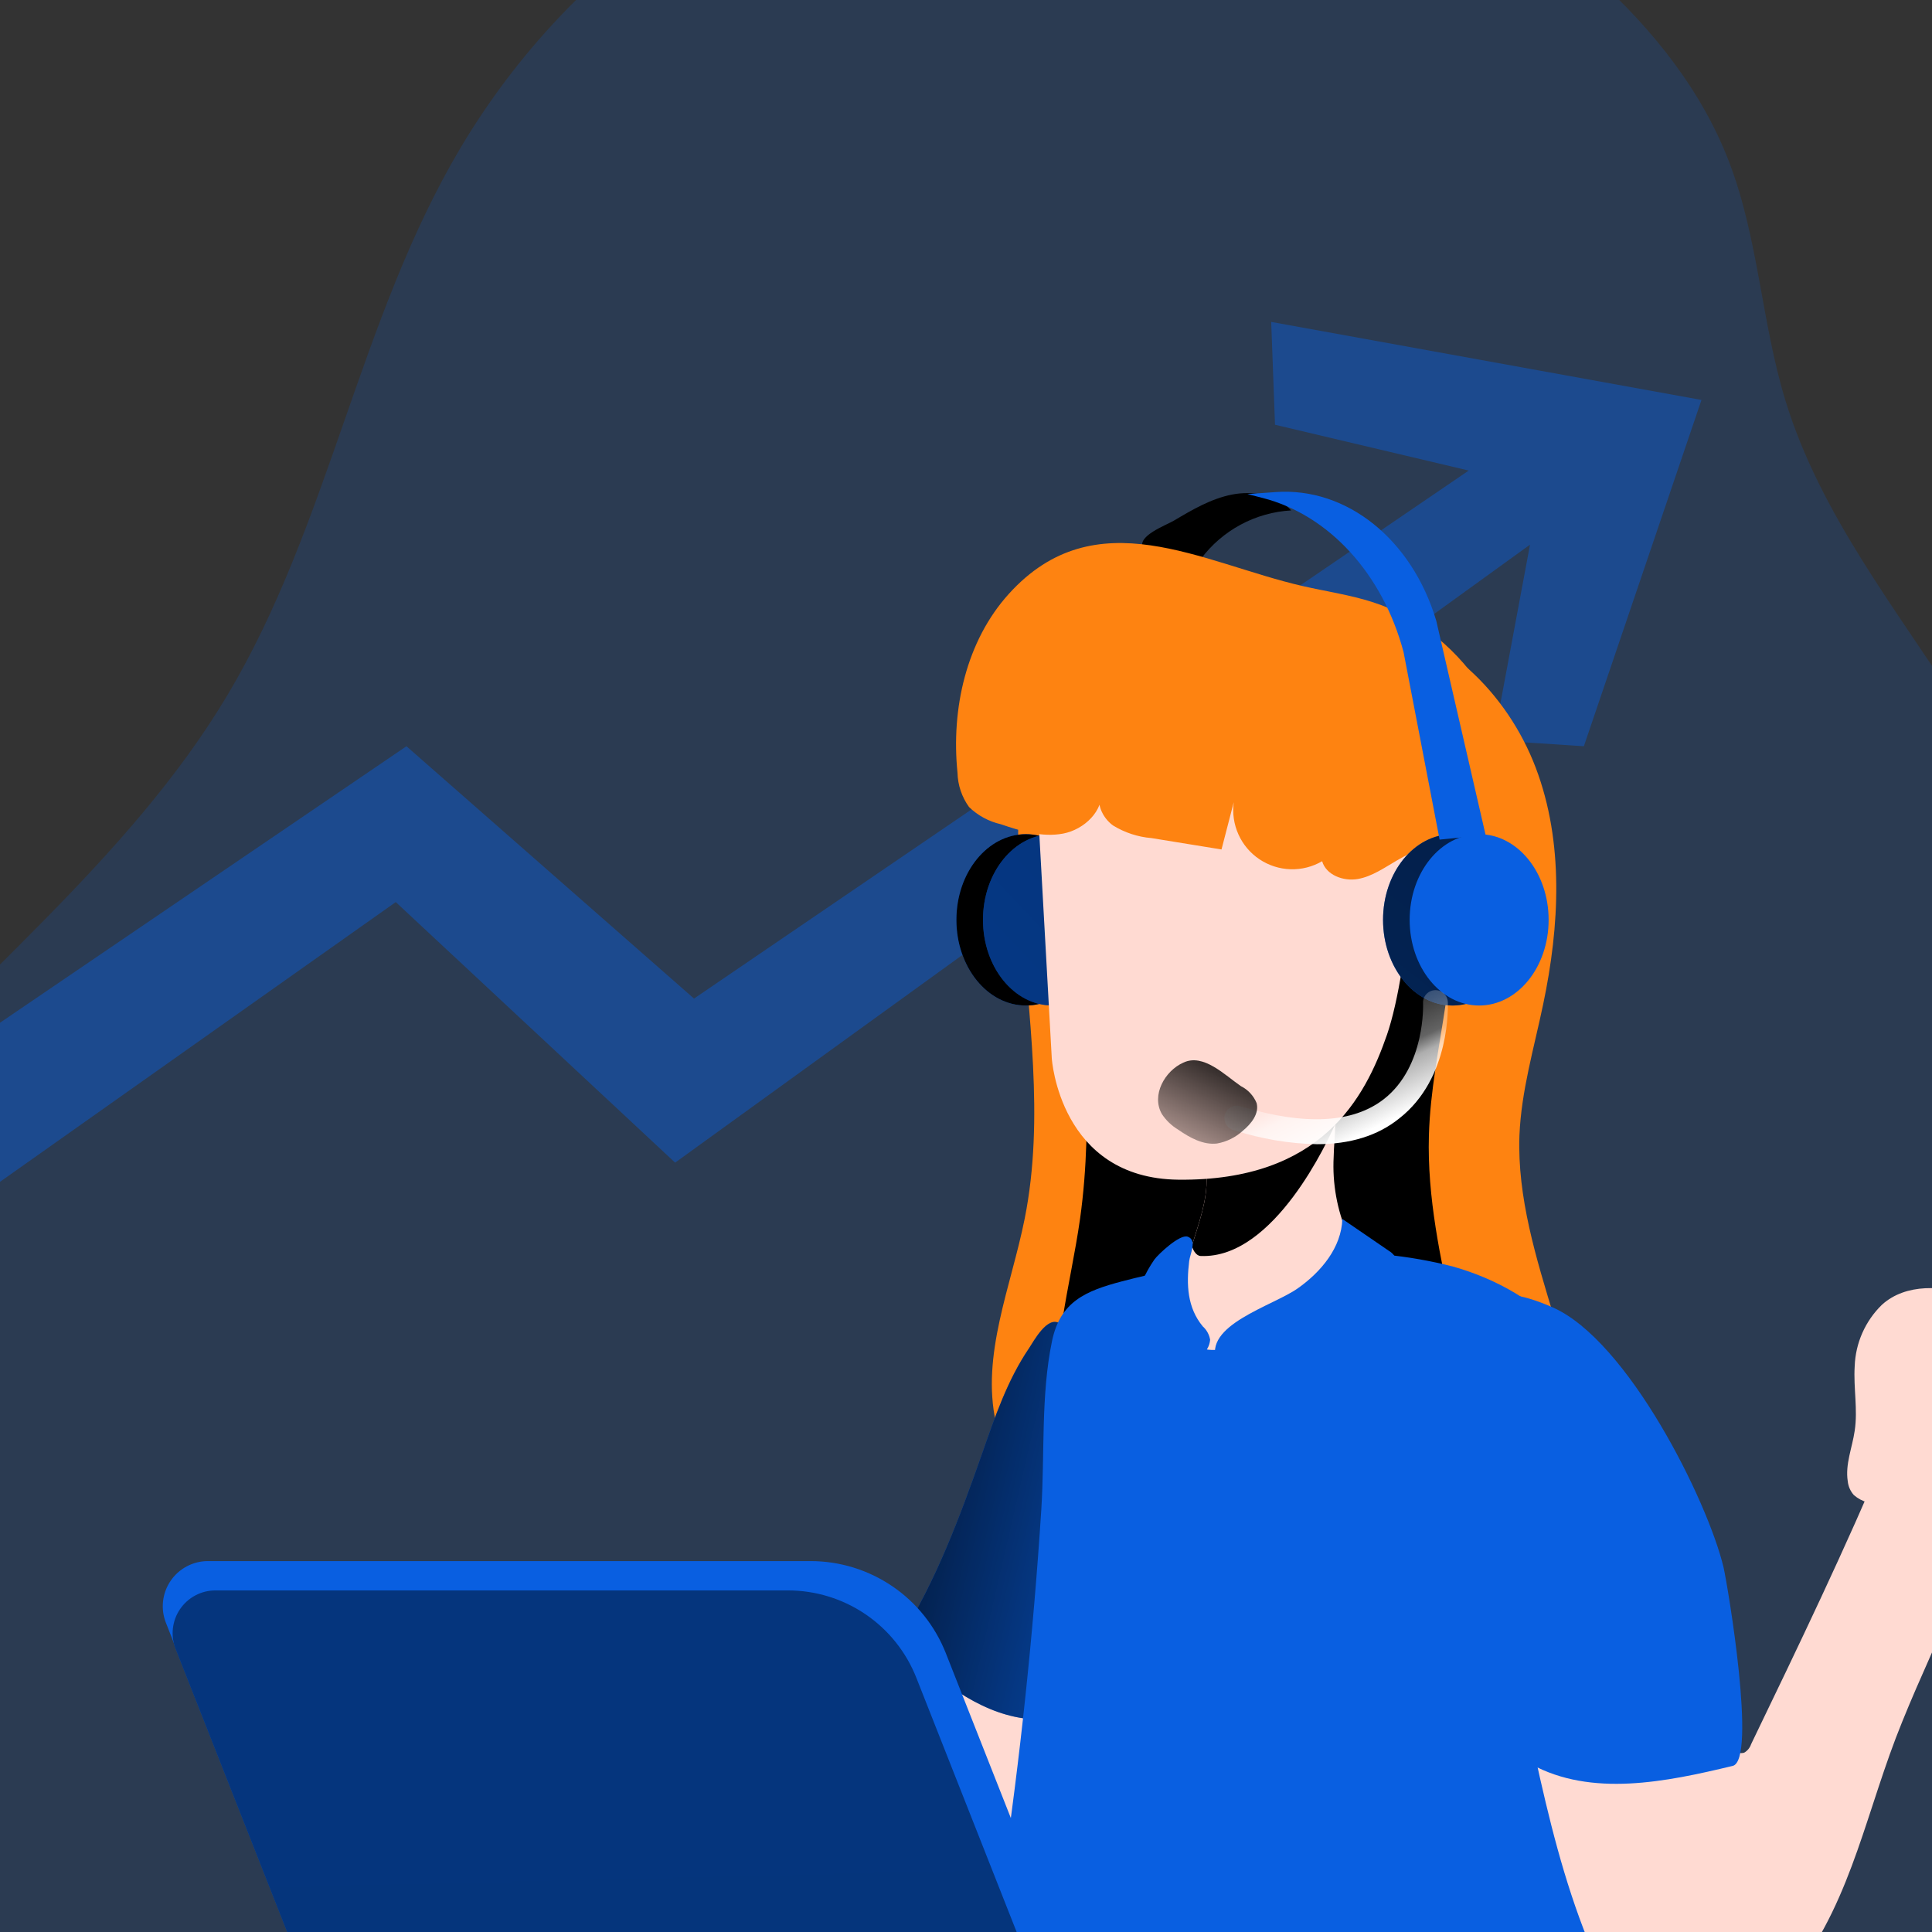 <svg width="72" height="72" viewBox="0 0 72 72" fill="none" xmlns="http://www.w3.org/2000/svg">
<rect x="0" y="0" width="72" height="72" fill="#333333" stroke="none"/>
<path opacity="0.18" d="M84.261 53.47C84.245 56.644 83.101 59.715 81.62 62.532C78.484 68.464 73.451 73.542 67.518 76.576L68.137 76.437C58.433 83.596 41.701 77.638 29.66 78.314C22.788 78.7 15.916 79.647 9.05 79.197C2.183 78.746 -1.271 81.947 -6.271 77.216C-12.796 71.033 -14.451 60.992 -11.776 52.367C-11.119 50.223 -10.183 48.176 -8.993 46.277C-8.065 44.824 -7.034 43.44 -5.909 42.134C-1.214 36.624 4.782 32.108 8.493 25.876C12.271 19.529 13.384 11.875 17.154 5.524C19.247 1.998 22.098 -1.017 25.5 -3.304C28.903 -5.591 32.772 -7.091 36.827 -7.697C40.882 -8.303 45.02 -7.998 48.943 -6.805C52.865 -5.613 56.473 -3.562 59.505 -0.802C61.615 1.122 63.427 3.385 64.442 6.042C65.532 8.89 65.646 12.01 66.537 14.923C67.832 19.169 70.695 22.724 73.088 26.466C76.371 31.601 78.826 37.212 81.267 42.794C82.759 46.202 84.279 49.741 84.261 53.47Z" fill="#095FE1"/>
<path d="M72.415 47.789C72.516 47.299 72.691 46.828 72.933 46.391C73.05 46.195 73.199 46.02 73.373 45.873C73.449 45.813 73.538 45.774 73.634 45.757C73.729 45.741 73.826 45.748 73.918 45.778C74.01 45.807 74.093 45.859 74.16 45.929C74.227 45.998 74.276 46.083 74.302 46.176C74.538 47.082 74.463 48.066 74.38 49.008C74.371 49.313 74.309 49.614 74.196 49.897C73.847 50.637 72.557 50.968 72.06 50.171C71.69 49.557 72.259 48.4 72.415 47.789Z" fill="#FFDAD2"/>
<path d="M72.415 47.789C72.516 47.299 72.691 46.828 72.933 46.391C72.99 46.291 73.057 46.196 73.132 46.108C73.22 46.007 73.335 45.932 73.463 45.893C73.591 45.853 73.728 45.85 73.857 45.884C73.987 45.918 74.105 45.988 74.197 46.085C74.289 46.182 74.353 46.303 74.38 46.435C74.504 47.284 74.51 48.147 74.398 48.998C74.39 49.303 74.327 49.603 74.214 49.886C73.865 50.627 72.575 50.958 72.078 50.161C71.69 49.557 72.259 48.4 72.415 47.789Z" fill="url(#paint0_linear)"/>
<path opacity="0.42" d="M63.409 14.905L59.026 27.81L55.659 27.59L57.019 20.298L25.16 43.328L14.749 33.618L-11.776 52.367C-11.119 50.224 -10.183 48.176 -8.993 46.277C-8.065 44.824 -7.034 43.44 -5.909 42.134L15.147 27.81L25.864 37.214L54.735 17.536L47.516 15.829L47.374 11.997L63.409 14.905Z" fill="#095FE1"/>
<path d="M30.484 72.454C30.258 73.115 30.051 73.868 30.385 74.479C30.609 74.82 30.91 75.103 31.263 75.305L34.448 77.467C35.059 77.882 35.706 78.311 36.442 78.366C37.177 78.42 38.008 77.954 38.07 77.219C38.143 76.369 37.255 75.792 36.84 75.049C36.294 74.073 36.594 72.866 36.879 71.789C37.594 69.067 38.113 66.299 38.433 63.503C37.78 63.244 35.88 62.04 35.214 62.237C34.438 62.465 33.764 64.598 33.425 65.292C32.278 67.608 31.295 70.001 30.484 72.454Z" fill="#FFDAD2"/>
<path d="M43.749 19.402C44.432 18.996 45.134 18.584 45.913 18.431C46.693 18.279 47.583 18.431 48.117 19.022C47.457 19.059 46.814 19.241 46.233 19.554C45.651 19.868 45.145 20.304 44.751 20.834C44.71 20.903 44.647 20.956 44.572 20.984C44.509 20.991 44.445 20.98 44.388 20.951C44.067 20.829 42.728 20.692 42.589 20.417C42.382 19.962 43.446 19.581 43.749 19.402Z" fill="black"/>
<path d="M38.052 33.965C38.311 37.786 38.938 41.66 38.187 45.417C37.682 47.949 36.556 50.497 37.115 53.017C37.729 55.792 40.595 57.877 43.422 57.605C45.214 57.431 46.817 56.46 48.531 55.911C49.973 55.45 51.494 55.288 53 55.438C54.349 55.572 55.81 55.932 56.985 55.259C57.964 54.7 58.466 53.532 58.518 52.411C58.57 51.289 58.259 50.181 57.92 49.102C57.249 46.888 56.542 44.627 56.625 42.315C56.693 40.655 57.172 39.045 57.511 37.419C58.122 34.503 58.288 31.398 57.234 28.615C56.18 25.831 53.761 23.436 50.804 23.061C49.282 22.875 47.731 23.221 46.214 23.007C44.875 22.818 43.624 22.199 42.306 21.929C41.847 21.809 41.365 21.814 40.908 21.942C39.318 22.494 38.562 25.933 38.288 27.351C37.866 29.519 37.886 31.761 38.052 33.965Z" fill="#FE8311"/>
<path d="M36.589 54.203C35.766 56.548 34.888 58.902 33.565 61.01C33.539 61.038 33.52 61.072 33.509 61.108C33.497 61.145 33.494 61.183 33.5 61.221C33.505 61.259 33.519 61.295 33.54 61.327C33.561 61.359 33.589 61.386 33.622 61.406C34.953 62.571 36.39 63.785 38.14 64.037C38.254 64.063 38.374 64.053 38.482 64.008C38.584 63.937 38.659 63.834 38.697 63.715C39.813 61.126 40.204 58.296 40.17 55.495C40.145 54.096 40.035 52.7 39.839 51.315C39.792 50.976 39.766 49.482 39.474 49.309C39.026 49.05 38.536 49.961 38.345 50.251C37.534 51.447 37.066 52.838 36.589 54.203Z" fill="#095FE1"/>
<path d="M36.589 54.203C35.766 56.548 34.888 58.902 33.565 61.01C33.539 61.038 33.52 61.072 33.509 61.108C33.497 61.145 33.494 61.183 33.5 61.221C33.505 61.259 33.519 61.295 33.54 61.327C33.561 61.359 33.589 61.386 33.622 61.406C34.953 62.571 36.39 63.785 38.14 64.037C38.254 64.063 38.374 64.053 38.482 64.008C38.584 63.937 38.659 63.834 38.697 63.715C39.813 61.126 40.204 58.296 40.17 55.495C40.145 54.096 40.035 52.7 39.839 51.315C39.792 50.976 39.766 49.482 39.474 49.309C39.026 49.05 38.536 49.961 38.345 50.251C37.534 51.447 37.066 52.838 36.589 54.203Z" fill="url(#paint1_linear)"/>
<path d="M40.155 33.965C40.341 37.786 40.779 41.66 40.251 45.417C39.893 47.949 39.098 50.497 39.492 53.017C39.927 55.792 41.947 57.877 43.94 57.605C45.201 57.431 46.33 56.46 47.539 55.911C48.523 55.455 49.617 55.29 50.691 55.438C51.641 55.572 52.669 55.932 53.497 55.259C54.186 54.7 54.533 53.532 54.58 52.411C54.574 51.295 54.432 50.183 54.158 49.102C53.684 46.888 53.184 44.627 53.251 42.315C53.298 40.655 53.635 39.045 53.875 37.419C54.305 34.503 54.417 31.398 53.681 28.615C52.946 25.831 51.232 23.436 49.147 23.061C48.078 22.875 46.983 23.221 45.913 23.007C44.971 22.818 44.101 22.199 43.158 21.93C42.84 21.809 42.489 21.814 42.174 21.942C41.053 22.494 40.522 25.933 40.328 27.352C40.069 29.546 40.011 31.759 40.155 33.965Z" fill="url(#paint2_linear)"/>
<path d="M49.08 46.706C50.783 46.61 52.49 46.776 54.142 47.198C55.781 47.662 57.337 48.532 58.412 49.852C59.603 51.315 60.123 53.218 60.245 55.109C60.367 56.999 60.116 58.873 59.927 60.751C59.484 65.147 59.367 69.569 59.577 73.982C59.629 75.038 59.647 76.232 58.904 76.986C58.435 77.462 57.754 77.654 57.104 77.809C51.729 79.104 45.903 79.329 40.812 77.172C39.518 76.623 38.223 75.859 37.584 74.611C36.89 73.254 37.115 71.633 37.338 70.126C38.018 65.528 38.507 60.907 38.806 56.264C38.938 54.208 38.785 51.991 39.207 49.971C39.513 48.508 40.458 48.107 41.82 47.75C44.193 47.131 46.629 46.781 49.08 46.706Z" fill="#095FE1"/>
<path d="M49.08 46.706C50.783 46.61 52.49 46.776 54.142 47.198C55.781 47.662 57.337 48.532 58.412 49.852C59.603 51.315 60.123 53.218 60.245 55.109C60.367 56.999 60.116 58.873 59.927 60.751C59.484 65.147 59.367 69.569 59.577 73.982C59.629 75.038 59.647 76.232 58.904 76.986C58.435 77.462 57.754 77.654 57.104 77.809C51.729 79.104 45.903 79.329 40.812 77.172C39.518 76.623 38.223 75.859 37.584 74.611C36.89 73.254 37.115 71.633 37.338 70.126C38.018 65.528 38.507 60.907 38.806 56.264C38.938 54.208 38.785 51.991 39.207 49.971C39.513 48.508 40.458 48.107 41.82 47.75C44.193 47.131 46.629 46.781 49.08 46.706Z" fill="url(#paint3_linear)"/>
<path d="M44.121 47.551C44.198 47.171 44.297 46.795 44.417 46.427C44.676 45.575 44.999 44.744 44.966 43.837C44.966 43.651 44.95 43.459 44.947 43.27C44.933 42.929 44.984 42.588 45.1 42.266C45.288 41.851 45.583 41.493 45.955 41.23C46.778 40.593 49.181 39.4 49.655 40.971C49.731 41.248 49.767 41.534 49.761 41.821V41.872C49.761 42.292 49.707 42.721 49.702 43.115C49.65 44.103 49.827 45.089 50.219 45.997C50.916 47.447 42.943 53.928 44.121 47.551Z" fill="#FFDAD2"/>
<path d="M49.784 41.831L49.761 41.888C49.515 42.45 47.493 46.921 44.748 46.807C44.748 46.807 44.538 46.826 44.417 46.432C44.676 45.58 44.999 44.749 44.966 43.843C44.966 43.656 44.95 43.465 44.947 43.276L49.761 41.836L49.784 41.831Z" fill="url(#paint4_linear)"/>
<path d="M38.231 37.473C39.661 37.473 40.82 36.044 40.82 34.28C40.82 32.517 39.661 31.088 38.231 31.088C36.801 31.088 35.642 32.517 35.642 34.28C35.642 36.044 36.801 37.473 38.231 37.473Z" fill="#095FE1"/>
<path d="M38.231 37.473C39.661 37.473 40.82 36.044 40.82 34.28C40.82 32.517 39.661 31.088 38.231 31.088C36.801 31.088 35.642 32.517 35.642 34.28C35.642 36.044 36.801 37.473 38.231 37.473Z" fill="url(#paint5_linear)"/>
<path d="M39.223 37.473C40.653 37.473 41.812 36.044 41.812 34.28C41.812 32.517 40.653 31.088 39.223 31.088C37.793 31.088 36.633 32.517 36.633 34.28C36.633 36.044 37.793 37.473 39.223 37.473Z" fill="#095FE1"/>
<path d="M39.223 37.473C40.653 37.473 41.812 36.044 41.812 34.28C41.812 32.517 40.653 31.088 39.223 31.088C37.793 31.088 36.633 32.517 36.633 34.28C36.633 36.044 37.793 37.473 39.223 37.473Z" fill="url(#paint6_linear)"/>
<path d="M38.549 27.792L39.197 39.444C39.197 39.444 39.487 43.92 43.922 43.964C49.251 44.016 50.874 40.917 51.69 38.558C52.506 36.199 53.244 29.275 51.69 27.359C50.136 25.443 41.468 20.946 38.549 27.792Z" fill="#FFDAD2"/>
<path d="M37.599 22.129C36.002 23.892 35.442 26.427 35.683 28.796C35.694 29.256 35.844 29.702 36.113 30.075C36.44 30.392 36.847 30.613 37.291 30.715C38.047 30.974 38.845 31.212 39.621 31.065C40.398 30.917 41.144 30.22 41.043 29.431C40.812 29.884 41.069 30.466 41.478 30.762C41.912 31.029 42.404 31.191 42.912 31.233L45.522 31.657L45.978 29.897C45.923 30.306 45.984 30.722 46.154 31.098C46.323 31.474 46.595 31.795 46.938 32.024C47.282 32.253 47.682 32.382 48.095 32.394C48.508 32.407 48.915 32.303 49.272 32.095C49.422 32.613 50.067 32.851 50.6 32.758C51.133 32.665 51.594 32.336 52.063 32.064C53.402 31.278 54.952 30.928 56.498 31.062C57.045 27.437 54.668 23.581 51.177 22.447C50.318 22.168 49.419 22.041 48.539 21.839C44.785 20.977 40.831 18.561 37.599 22.129Z" fill="#FE8311"/>
<path d="M54.132 37.473C55.562 37.473 56.721 36.044 56.721 34.28C56.721 32.517 55.562 31.088 54.132 31.088C52.702 31.088 51.542 32.517 51.542 34.28C51.542 36.044 52.702 37.473 54.132 37.473Z" fill="#095FE1"/>
<path d="M54.132 37.473C55.562 37.473 56.721 36.044 56.721 34.28C56.721 32.517 55.562 31.088 54.132 31.088C52.702 31.088 51.542 32.517 51.542 34.28C51.542 36.044 52.702 37.473 54.132 37.473Z" fill="url(#paint7_linear)"/>
<path d="M55.123 37.473C56.553 37.473 57.713 36.044 57.713 34.28C57.713 32.517 56.553 31.088 55.123 31.088C53.693 31.088 52.534 32.517 52.534 34.28C52.534 36.044 53.693 37.473 55.123 37.473Z" fill="#095FE1"/>
<path d="M55.123 37.473C56.553 37.473 57.713 36.044 57.713 34.28C57.713 32.517 56.553 31.088 55.123 31.088C53.693 31.088 52.534 32.517 52.534 34.28C52.534 36.044 53.693 37.473 55.123 37.473Z" fill="url(#paint8_linear)"/>
<path d="M53.65 31.29L52.306 24.299C51.529 21.381 49.523 19.192 47.058 18.558L46.488 18.413L47.542 18.338C50.188 18.149 52.622 20.101 53.526 23.136L55.364 31.116L53.65 31.29Z" fill="#095FE1"/>
<path d="M53.65 31.29L52.306 24.299C51.529 21.381 49.523 19.192 47.058 18.558L46.488 18.413L47.542 18.338C50.188 18.149 52.622 20.101 53.526 23.136L55.364 31.116L53.65 31.29Z" fill="url(#paint9_linear)"/>
<path d="M47.713 54.816C48.974 53.485 49.901 51.877 50.82 50.287C51.377 49.316 51.949 48.304 52.027 47.18C52.045 47.053 52.025 46.923 51.97 46.807C51.913 46.728 51.841 46.662 51.757 46.613L50.025 45.427C49.994 46.491 49.23 47.406 48.358 48.017C47.428 48.672 44.795 49.389 45.354 50.748C45.491 51.111 47.565 54.979 47.713 54.816Z" fill="#095FE1"/>
<path d="M43.024 46.934C42.666 47.45 42.412 48.031 42.275 48.643C41.84 50.365 41.923 52.17 42.017 53.944C42.017 54.052 42.045 54.184 42.146 54.218C42.203 54.232 42.263 54.225 42.314 54.197C42.71 53.986 43.034 53.663 43.246 53.268C43.882 52.301 44.463 51.3 44.989 50.269C45.051 50.166 45.088 50.05 45.098 49.93C45.066 49.737 44.969 49.561 44.823 49.43C44.246 48.731 44.21 47.877 44.318 46.994C44.352 46.719 44.621 46.217 44.264 46.088C43.969 45.979 43.161 46.748 43.024 46.934Z" fill="#095FE1"/>
<path d="M60.62 64.241C59.963 64.671 59.054 64.427 58.326 64.407C57.389 64.378 56.993 64.459 57.2 65.404C57.718 67.763 58.275 70.064 59.181 72.317C59.513 73.22 59.967 74.073 60.53 74.852C60.967 75.471 61.592 75.933 62.311 76.17C63.241 76.429 64.251 76.1 65.033 75.535C65.815 74.971 66.405 74.192 66.982 73.42C69.054 70.652 69.572 67.392 70.887 64.171C72.236 60.826 74.075 57.527 74.626 53.987C74.761 53.136 74.849 52.139 74.235 51.53C73.621 50.922 72.461 51.062 71.767 51.642C71.073 52.221 70.711 53.092 70.362 53.925C68.79 57.675 67.024 61.341 65.258 65.002C65.214 65.136 65.121 65.249 64.999 65.318C64.933 65.336 64.863 65.338 64.796 65.324C64.728 65.311 64.665 65.282 64.611 65.24C63.961 64.824 63.761 63.858 62.998 63.557C62.179 63.239 61.283 63.809 60.62 64.241Z" fill="#FFDAD2"/>
<path d="M64.572 65.81C62.076 66.411 59.308 66.978 57.063 65.748C56.679 65.564 56.354 65.276 56.126 64.917C55.867 64.459 55.867 63.902 55.851 63.364C55.742 60.932 54.815 58.607 54.595 56.183C54.261 52.367 52.798 46.484 57.868 48.724C60.67 49.961 63.629 55.909 64.23 58.402C64.398 59.143 65.475 65.595 64.572 65.81Z" fill="#095FE1"/>
<path d="M64.572 65.81C62.076 66.411 59.308 66.978 57.063 65.748C56.679 65.564 56.354 65.276 56.126 64.917C55.867 64.459 55.867 63.902 55.851 63.364C55.742 60.932 54.815 58.607 54.595 56.183C54.261 52.367 52.798 46.484 57.868 48.724C60.67 49.961 63.629 55.909 64.23 58.402C64.398 59.143 65.475 65.595 64.572 65.81Z" fill="url(#paint10_linear)"/>
<path d="M70.136 48.623C69.514 49.227 69.149 50.049 69.119 50.917C69.069 51.719 69.24 52.527 69.119 53.322C69.028 53.951 68.761 54.57 68.86 55.199C68.879 55.392 68.959 55.573 69.088 55.717C69.237 55.847 69.414 55.941 69.605 55.992C70.473 56.289 71.371 56.577 72.288 56.538C73.204 56.499 74.157 56.067 74.577 55.243C74.802 54.712 74.909 54.137 74.89 53.56L74.95 51.986C75.015 51.276 74.968 50.56 74.81 49.865C74.727 49.518 74.565 49.195 74.337 48.922C74.108 48.648 73.819 48.431 73.492 48.288C72.422 47.905 71.029 47.815 70.136 48.623Z" fill="#FFDAD2"/>
<path d="M49.075 42.641C48.032 42.619 46.999 42.444 46.007 42.123C45.943 42.111 45.883 42.086 45.83 42.05C45.776 42.013 45.731 41.965 45.698 41.91C45.664 41.855 45.642 41.793 45.633 41.729C45.625 41.665 45.63 41.6 45.648 41.538C45.666 41.476 45.697 41.418 45.739 41.369C45.781 41.32 45.832 41.28 45.89 41.251C45.948 41.223 46.012 41.207 46.077 41.205C46.141 41.203 46.205 41.214 46.266 41.238C48.64 41.953 50.429 41.857 51.579 40.956C53.132 39.736 53.034 37.411 53.034 37.388C53.03 37.327 53.039 37.266 53.059 37.209C53.079 37.151 53.111 37.098 53.151 37.053C53.192 37.008 53.241 36.971 53.296 36.945C53.351 36.919 53.411 36.904 53.471 36.901C53.594 36.895 53.713 36.938 53.804 37.02C53.894 37.102 53.949 37.216 53.956 37.339C53.956 37.455 54.08 40.171 52.143 41.683C51.348 42.325 50.318 42.641 49.075 42.641Z" fill="url(#paint11_linear)"/>
<path d="M46.247 40.479C46.511 40.611 46.718 40.835 46.83 41.108C46.934 41.502 46.628 41.885 46.312 42.144C46.044 42.388 45.713 42.551 45.357 42.615C44.839 42.678 44.337 42.398 43.904 42.097C43.661 41.951 43.454 41.752 43.298 41.515C42.897 40.808 43.415 39.904 44.098 39.602C44.849 39.242 45.654 40.075 46.247 40.479Z" fill="url(#paint12_linear)"/>
<path d="M42.35 79.619H13.731L6.183 60.476C6.083 60.222 6.046 59.947 6.076 59.676C6.106 59.404 6.202 59.144 6.355 58.918C6.508 58.691 6.713 58.506 6.954 58.377C7.195 58.248 7.464 58.179 7.737 58.177H30.207C31.294 58.177 32.357 58.504 33.256 59.116C34.155 59.727 34.849 60.596 35.248 61.608L42.35 79.619Z" fill="#095FE1"/>
<path d="M40.901 79.639H13.713L6.546 61.452C6.45 61.21 6.414 60.948 6.443 60.689C6.472 60.43 6.563 60.182 6.71 59.967C6.857 59.752 7.054 59.575 7.284 59.454C7.515 59.332 7.771 59.269 8.032 59.27H29.363C30.395 59.27 31.404 59.58 32.258 60.161C33.112 60.742 33.771 61.566 34.15 62.527L40.901 79.639Z" fill="#095FE1"/>
<path d="M40.901 79.639H13.713L6.546 61.452C6.45 61.21 6.414 60.948 6.443 60.689C6.472 60.43 6.563 60.182 6.71 59.967C6.857 59.752 7.054 59.575 7.284 59.454C7.515 59.332 7.771 59.269 8.032 59.27H29.363C30.395 59.27 31.404 59.58 32.258 60.161C33.112 60.742 33.771 61.566 34.15 62.527L40.901 79.639Z" fill="url(#paint13_linear)"/>
<defs>
<linearGradient id="paint0_linear" x1="70.802" y1="49.306" x2="75.201" y2="47.483" gradientUnits="userSpaceOnUse">
<stop offset="0.01"/>
<stop offset="0.09" stop-opacity="0.82"/>
<stop offset="1" stop-opacity="0"/>
</linearGradient>
<linearGradient id="paint1_linear" x1="31.245" y1="54.92" x2="47.05" y2="58.568" gradientUnits="userSpaceOnUse">
<stop offset="0.01"/>
<stop offset="0.12" stop-opacity="0.75"/>
<stop offset="1" stop-opacity="0"/>
</linearGradient>
<linearGradient id="paint2_linear" x1="3802.93" y1="5679.98" x2="3300.11" y2="9759.75" gradientUnits="userSpaceOnUse">
<stop offset="0.01"/>
<stop offset="0.09" stop-opacity="0.82"/>
<stop offset="1" stop-opacity="0"/>
</linearGradient>
<linearGradient id="paint3_linear" x1="8274.07" y1="10254.1" x2="2589.56" y2="8595.83" gradientUnits="userSpaceOnUse">
<stop offset="0.01"/>
<stop offset="0.12" stop-opacity="0.75"/>
<stop offset="1" stop-opacity="0"/>
</linearGradient>
<linearGradient id="paint4_linear" x1="1326.09" y1="1001.74" x2="1398.87" y2="1146.58" gradientUnits="userSpaceOnUse">
<stop offset="0.01"/>
<stop offset="0.09" stop-opacity="0.82"/>
<stop offset="1" stop-opacity="0"/>
</linearGradient>
<linearGradient id="paint5_linear" x1="1014.65" y1="1034.07" x2="1107.06" y2="1086.45" gradientUnits="userSpaceOnUse">
<stop offset="0.01"/>
<stop offset="0.09" stop-opacity="0.82"/>
<stop offset="1" stop-opacity="0"/>
</linearGradient>
<linearGradient id="paint6_linear" x1="1134.6" y1="996.593" x2="946.443" y2="1174.19" gradientUnits="userSpaceOnUse">
<stop offset="0.01"/>
<stop offset="0.09" stop-opacity="0.82"/>
<stop offset="1" stop-opacity="0"/>
</linearGradient>
<linearGradient id="paint7_linear" x1="1409.06" y1="1044.48" x2="1323.48" y2="1154.01" gradientUnits="userSpaceOnUse">
<stop offset="0.01"/>
<stop offset="0.09" stop-opacity="0.82"/>
<stop offset="1" stop-opacity="0"/>
</linearGradient>
<linearGradient id="paint8_linear" x1="1491.51" y1="1016.64" x2="1103.18" y2="1206.06" gradientUnits="userSpaceOnUse">
<stop offset="0.01"/>
<stop offset="0.09" stop-opacity="0.82"/>
<stop offset="1" stop-opacity="0"/>
</linearGradient>
<linearGradient id="paint9_linear" x1="2529.22" y1="1672.56" x2="2141.49" y2="1695.57" gradientUnits="userSpaceOnUse">
<stop offset="0.01"/>
<stop offset="0.09" stop-opacity="0.82"/>
<stop offset="1" stop-opacity="0"/>
</linearGradient>
<linearGradient id="paint10_linear" x1="3340.38" y1="4642.55" x2="2708.24" y2="4728.77" gradientUnits="userSpaceOnUse">
<stop offset="0.01"/>
<stop offset="0.12" stop-opacity="0.75"/>
<stop offset="1" stop-opacity="0"/>
</linearGradient>
<linearGradient id="paint11_linear" x1="48.699" y1="37.222" x2="51.076" y2="42.108" gradientUnits="userSpaceOnUse">
<stop offset="0.02" stop-color="white" stop-opacity="0"/>
<stop offset="0.58" stop-color="white" stop-opacity="0.39"/>
<stop offset="0.68" stop-color="white" stop-opacity="0.68"/>
<stop offset="1" stop-color="white"/>
</linearGradient>
<linearGradient id="paint12_linear" x1="46.167" y1="38.693" x2="43.301" y2="44.469" gradientUnits="userSpaceOnUse">
<stop offset="0.01"/>
<stop offset="1" stop-opacity="0"/>
</linearGradient>
<linearGradient id="paint13_linear" x1="-269744" y1="7532.4" x2="-269799" y2="5193.8" gradientUnits="userSpaceOnUse">
<stop offset="0.01"/>
<stop offset="0.12" stop-opacity="0.75"/>
<stop offset="1" stop-opacity="0"/>
</linearGradient>
</defs>
</svg>
